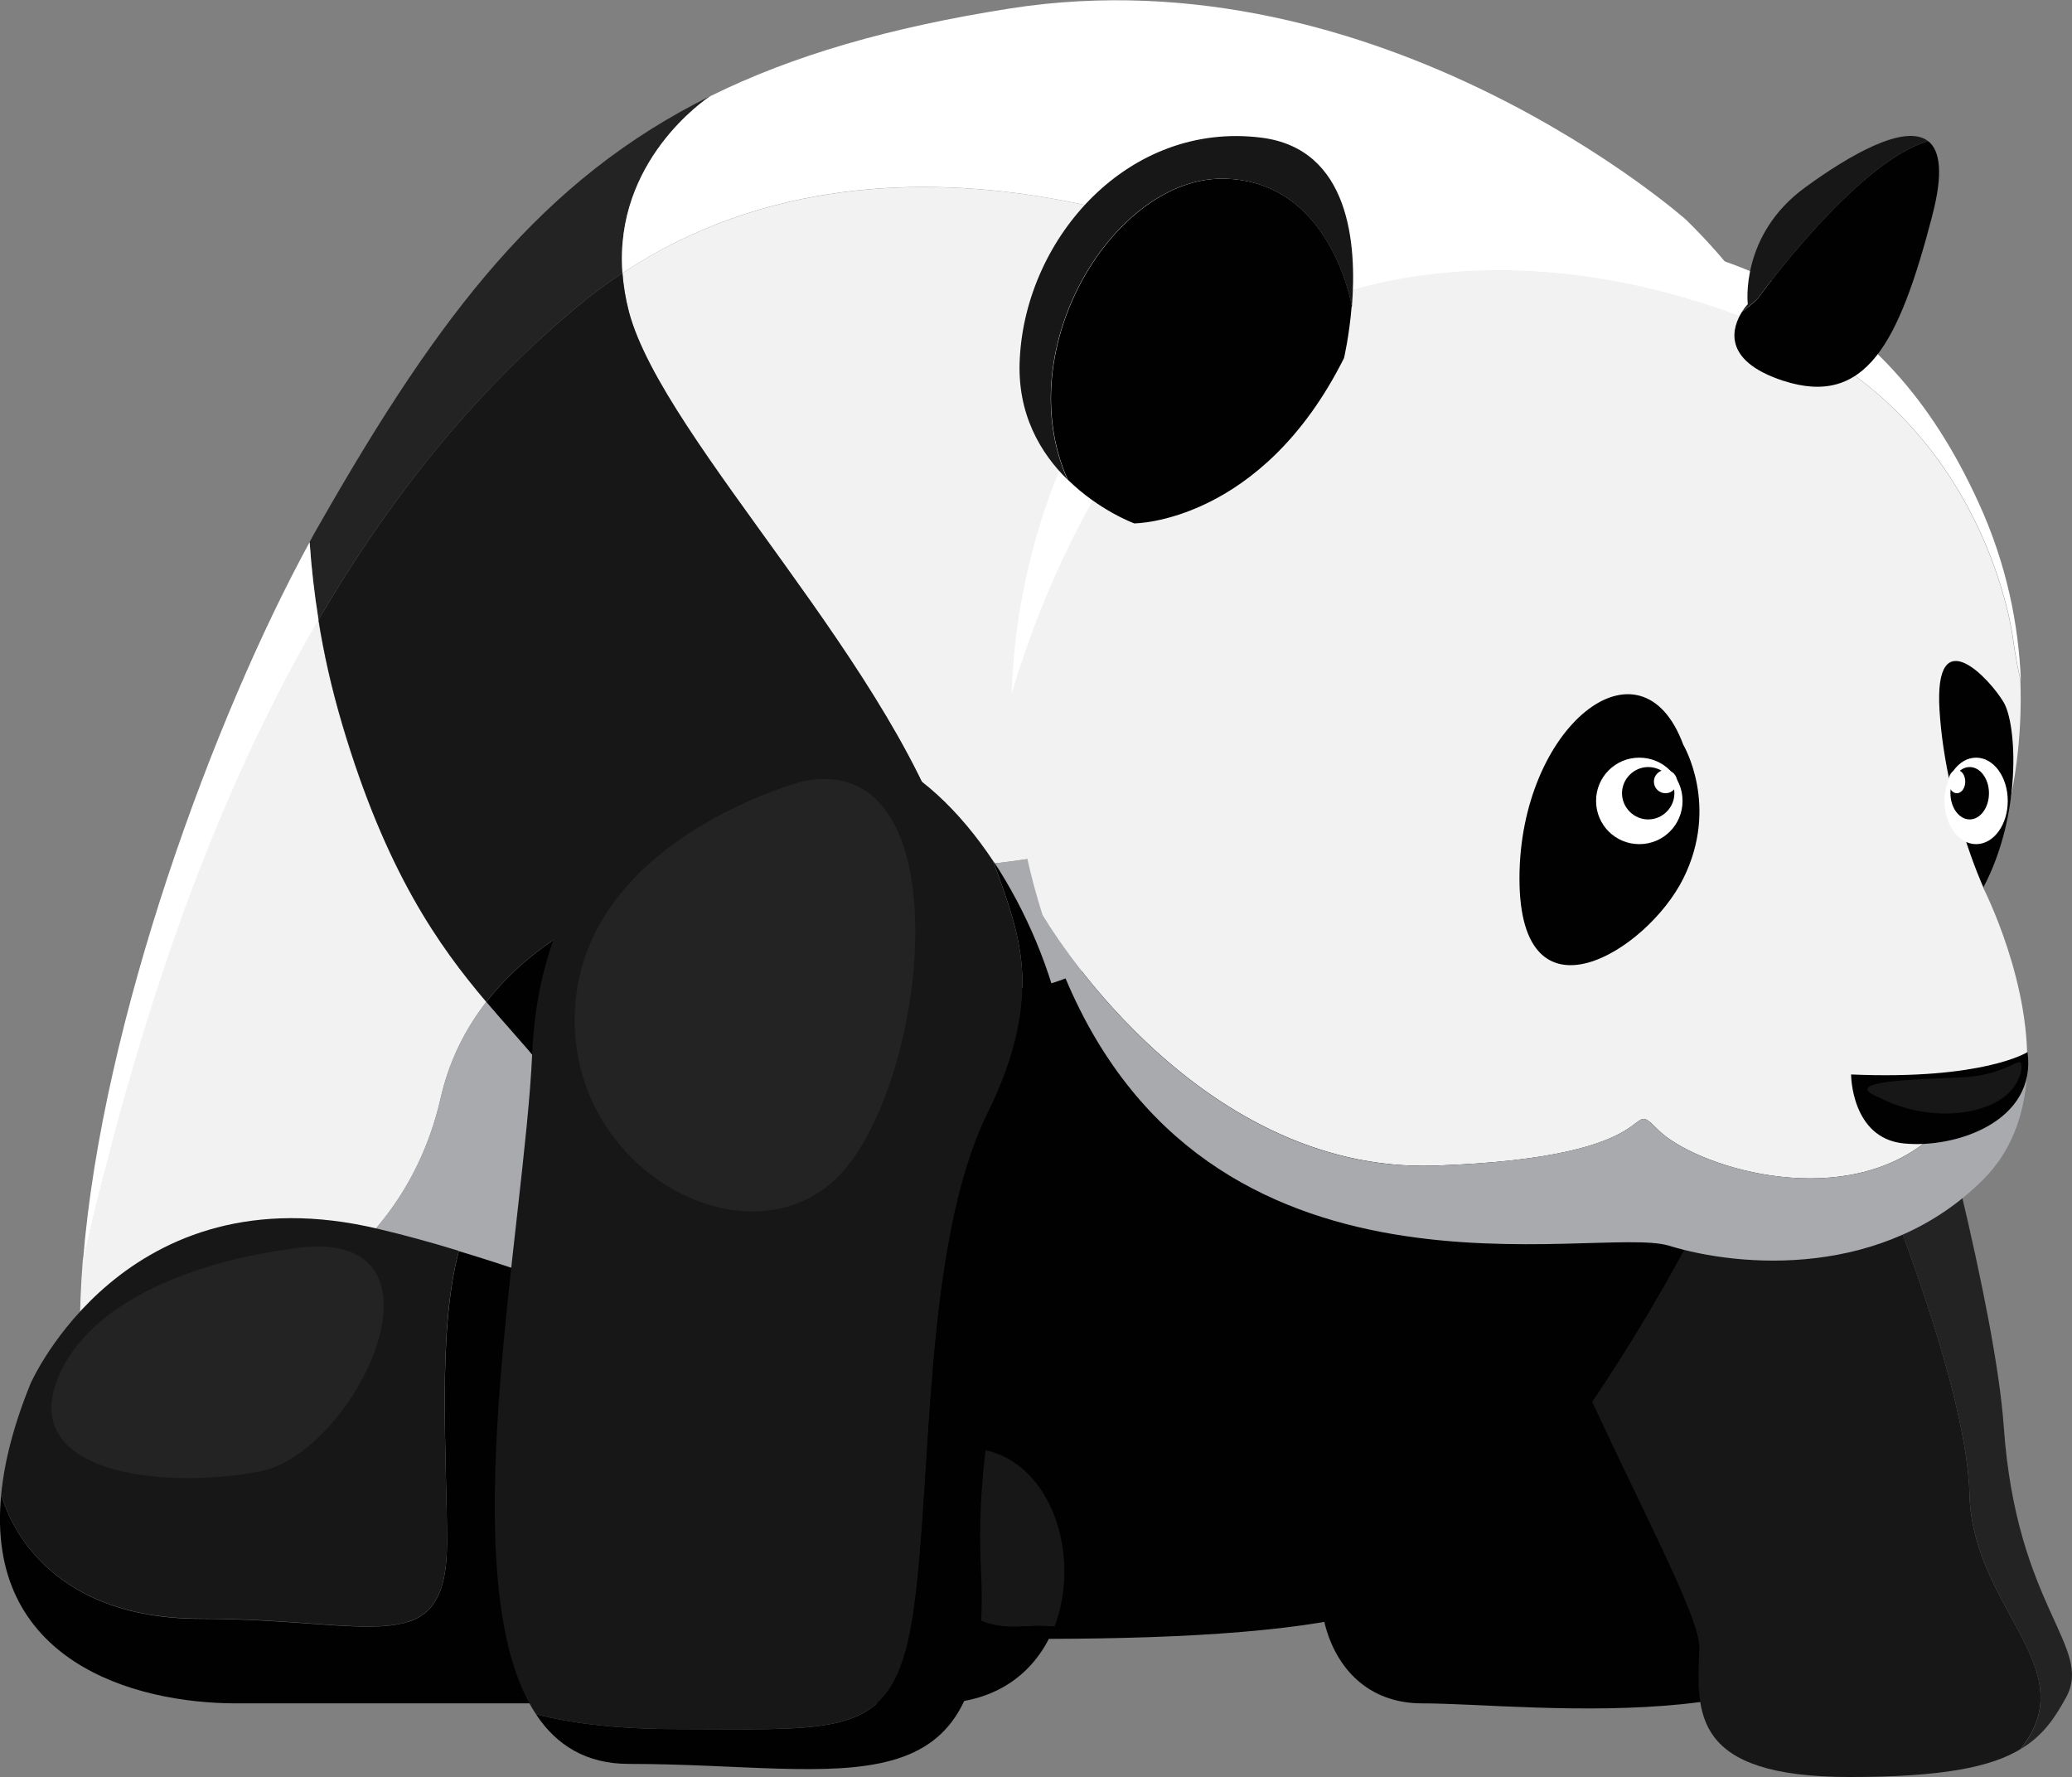 <?xml version="1.0" encoding="UTF-8"?>
<svg id="Layer_2" data-name="Layer 2" xmlns="http://www.w3.org/2000/svg" viewBox="0 0 83.85 71.92">
  <rect x="0" y="0" width="83.85" height="71.92" fill="#808080" stroke="none"/>
  <defs>
    <style>
      .cls-1 {
        fill: #171717;
      }

      .cls-1, .cls-2, .cls-3, .cls-4, .cls-5, .cls-6 {
        stroke-width: 0px;
      }

      .cls-2 {
        fill: #010101;
      }

      .cls-3 {
        fill: #232323;
      }

      .cls-4 {
        fill: #fff;
      }

      .cls-5 {
        fill: #a8aaad;
      }

      .cls-6 {
        fill: #f2f2f2;
      }
    </style>
  </defs>
  <g id="_100" data-name="100">
    <g>
      <path class="cls-2" d="m63.19,53.96s-6.07,3.81-8.44,6.49-1.61,8.48,2.8,8.48,17.47,1.78,18.97-5.13c1.51-6.92-.96-16.32-13.34-9.83Z"/>
      <path class="cls-1" d="m81.77,70.78h0c-1.22.74-3.2,1.13-6.92,1.13-6.41,0-6.19-2.6-6.08-5.2.11-2.6-10.82-19.37-9.93-30.23.89-10.87,13.15-14.8,16.01-4.79,0,0,.71,2.32,1.65,5.65-.53,1.82-.87,4.71-.93,8.95,0,0,4.02,9.48,4.13,14.15.11,4.68,4.69,7.06,2.07,10.33Z"/>
      <path class="cls-3" d="m83.61,68.69c-.47.86-.95,1.56-1.84,2.09,2.62-3.27-1.95-5.65-2.07-10.33-.11-4.67-4.13-14.15-4.13-14.15.06-4.24.4-7.13.93-8.95,1.73,6.12,4.25,15.65,4.59,20.39.51,7.32,3.64,8.9,2.52,10.95Z"/>
      <path class="cls-6" d="m19.68,40.54c-.86,1.11-1.51,2.4-1.85,3.9-1.82,7.97-9.71,9.62-9.71,9.62,0,0-3.01,3.38-3.35,7.46-1.4-2.63-1.75-6.34-1.42-10.52t0,0c1.89-8.25,4.7-17.64,9.53-25.92.22,1.39.54,2.8.96,4.22,1.77,5.98,3.93,8.99,5.83,11.24Z"/>
      <path class="cls-6" d="m74.79,21.39c-9.17-.19-20.35,9.15-23.12,11.59-.99.05-2.01.11-3.06.18,0,0-5.19,1.64-9.97,1.92-2.16-7.89-11.81-17.24-13.19-22.47-.14-.54-.23-1.07-.26-1.56,11.51-7.61,25.84-.37,25.84-.37,11.64,4.99,18.36,5.64,21.51,3.99,1.11,2.14,1.83,4.39,2.25,6.72Z"/>
      <path class="cls-1" d="m25.45,12.61c1.38,5.23,11.03,14.58,13.19,22.47-1.14.07-2.26.06-3.28-.07-4.3-.54-11.96.76-15.68,5.53-1.91-2.25-4.06-5.25-5.83-11.24-.42-1.42-.74-2.83-.96-4.22,2.75-4.71,6.15-9.07,10.42-12.63.62-.52,1.24-.98,1.88-1.4.04.5.12,1.02.26,1.56Z"/>
      <path class="cls-3" d="m25.19,11.05c-.64.42-1.27.89-1.88,1.4-4.27,3.57-7.67,7.92-10.42,12.63-.17-1.07-.29-2.12-.36-3.15.14-.26.28-.51.42-.75,4.84-8.49,9.01-13.94,15.81-17.3-.22.14-3.91,2.64-3.57,7.17Z"/>
      <path class="cls-4" d="m72.54,14.67c-3.15,1.65-9.87,1-21.51-3.99,0,0-14.34-7.25-25.84.37-.34-4.53,3.35-7.03,3.57-7.17,0,0,.01,0,.01,0,3.3-1.63,7.21-2.77,12.12-3.54,15.05-2.34,27.34,8.55,27.34,8.55,1.83,1.79,3.24,3.73,4.3,5.79Z"/>
      <path class="cls-4" d="m12.89,25.09c-4.83,8.28-7.63,17.67-9.53,25.92.78-9.72,5.29-21.97,9.17-29.07.07,1.04.19,2.09.36,3.15Z"/>
      <path class="cls-2" d="m74.17,35.09c-3.19,13.94-12.79,26.95-16.25,29.16-3.97,2.53-16.55,2.21-29.29,1.77-3.1-6.31-3.72-13.32-4.23-17.09-.56-4.15-2.47-5.73-4.72-8.38,3.71-4.77,11.38-6.07,15.68-5.53,1.02.13,2.14.14,3.28.07.18.66.31,1.31.38,1.94.87,8.25,12.01-3.46,12.01-3.46,0,0,.23-.21.64-.58,11.04-.54,18.14.29,22.5,2.1Z"/>
      <path class="cls-5" d="m51.67,32.98c-.42.37-.64.58-.64.58,0,0-11.14,11.71-12.01,3.46-.07-.64-.19-1.28-.38-1.94,4.78-.28,9.97-1.92,9.97-1.92,1.05-.07,2.07-.13,3.06-.18Z"/>
      <path class="cls-5" d="m28.63,66.02c-5.78-.2-11.6-.43-16.66-.43-3.56,0-5.86-1.53-7.2-4.06.34-4.07,3.35-7.46,3.35-7.46,0,0,7.88-1.66,9.71-9.62.34-1.5.99-2.8,1.85-3.9,2.25,2.65,4.16,4.23,4.72,8.38.51,3.77,1.13,10.79,4.23,17.09Z"/>
      <path class="cls-1" d="m18.57,50.62c-.89,3.26-.48,8.35-.48,11.76,0,4.91-2.97,3.12-9.97,3.12S.05,60.45.05,60.45c.13-1.3.5-2.78,1.19-4.47,0,0,3.82-8.7,14.07-6.25,1.1.26,2.19.56,3.26.89Z"/>
      <path class="cls-1" d="m42.67,65.82c-.41-.03-.84-.03-1.29,0-3.81.25-3.6-3.6-3.12-7.57.57.18,1.09.33,1.55.42,2.78.55,3.95,4.34,2.86,7.16Z"/>
      <path class="cls-2" d="m42.67,65.82c-.68,1.74-2.22,3.11-4.79,3.11H9.56c-4.17,0-10.18-1.73-9.51-8.47,0,0,1.08,5.05,8.07,5.05s9.97,1.78,9.97-3.12c0-3.4-.4-8.5.48-11.76,7.97,2.39,15.32,6.22,19.68,7.62-.49,3.97-.69,7.82,3.12,7.57.45-.03.89-.03,1.29,0Z"/>
      <path class="cls-3" d="m11.46,50.59s-7.01.78-8.99,4.89c-1.98,4.11,4.02,4.83,8.03,4.07,4.02-.77,8.48-10.4.96-8.96Z"/>
      <path class="cls-1" d="m39.96,45.06c-2.59,5.28-2.23,14.64-2.97,20-.74,5.35-2.68,4.91-9.67,4.91-2.48,0-4.31-.26-5.63-.6-3.49-5.27-.47-19.58-.15-26.78.39-8.94,6.97-11.2,6.97-11.2,4.84-3.27,9.02-.55,11.68,3.45,1.01,2.86,2.17,5.33-.23,10.23Z"/>
      <path class="cls-2" d="m39.7,63.57c.49,10.04-5.4,7.81-14.25,7.81-1.72,0-2.93-.75-3.76-2.01,1.32.34,3.15.6,5.63.6,6.99,0,8.92.45,9.67-4.91.74-5.35.39-14.72,2.97-20,2.4-4.89,1.24-7.37.23-10.23,1.39,2.09,2.36,4.52,2.8,6.65,1.28,6.2-3.78,12.05-3.29,22.09Z"/>
      <path class="cls-3" d="m32.44,31.63s-8.55,2.25-9.15,8.91c-.59,6.67,6.84,10.74,10.56,7.14,3.72-3.6,5.26-17.5-1.41-16.05Z"/>
      <path class="cls-6" d="m82.02,43.62c-1.26.53-2.77,1.59-4.21,2.68-3.57,2.7-9.26.87-10.71-.58s.78,1.12-9.04,1.45-15.87-10.14-15.87-10.14c-1.02-3.24-1.35-6.25-1.26-8.94,0,0,2.63-9.71,8.21-13.71,5.58-4,13.96-4.75,22.65-1.04,8.69,3.71,9.68,12.59,9.68,12.59,0,0,.1.76.29,1.58.19,4.89-1.51,8.4-1.51,8.4,0,0,2.05,3.98,1.76,7.72Z"/>
      <path class="cls-2" d="m80.26,35.9s-1.53-3.35-1.77-7.14,2.08-1.23,2.6-.33c.52.89.74,4.5-.82,7.47Z"/>
      <path class="cls-2" d="m68.12,30.14s1.47,2.46,0,5.41c-1.47,2.95-6.63,6.14-6.63,0s4.91-10.07,6.63-5.41Z"/>
      <path class="cls-5" d="m82.02,43.62c-.12,1.5-.61,2.96-1.76,4.11-4.02,4.02-9.82,3.57-12.72,2.68s-18.74,3.35-24.56-11.16c-.3-.75-.57-1.49-.79-2.22,0,0,6.05,10.48,15.87,10.14s7.59-2.9,9.04-1.45,7.15,3.28,10.71.58c1.43-1.09,2.95-2.14,4.21-2.68Z"/>
      <path class="cls-4" d="m81.77,27.51c-.19-.82-.29-1.58-.29-1.58,0,0-.99-8.88-9.68-12.59-8.7-3.71-17.07-2.97-22.65,1.04-5.58,4-8.21,13.71-8.21,13.71.26-8.42,4.54-13.82,4.54-13.82,4.25-6.02,12.08-5.35,12.08-5.35,12.32,0,18.7,3.12,22.49,11.38,1.18,2.56,1.64,5.03,1.73,7.22Z"/>
      <path class="cls-2" d="m54.7,12.39h0c-.1,1.21-.31,2.1-.31,2.1-3.35,6.69-8.49,6.69-8.49,6.69,0,0-1.42-.52-2.69-1.77h0c-2.37-5.34,1.9-12.22,6.28-12.18,4.38.04,5.22,5.16,5.22,5.16Z"/>
      <path class="cls-1" d="m54.7,12.39h0s-.84-5.12-5.22-5.16c-4.38-.04-8.65,6.84-6.28,12.18-1.08-1.06-2.06-2.66-1.93-4.92.26-4.91,4.42-9.59,9.77-8.92,3.6.45,3.87,4.34,3.67,6.83Z"/>
      <path class="cls-4" d="m68.09,32.41c0,.97-.78,1.75-1.75,1.75s-1.75-.78-1.75-1.75.78-1.75,1.75-1.75,1.75.78,1.75,1.75Z"/>
      <path class="cls-2" d="m67.76,32.1c0-.59-.48-1.06-1.06-1.06s-1.06.48-1.06,1.06.48,1.06,1.06,1.06,1.06-.48,1.06-1.06Z"/>
      <path class="cls-4" d="m67.87,31.63c0-.26-.21-.47-.47-.47s-.47.21-.47.47.21.47.47.47.47-.21.47-.47Z"/>
      <path class="cls-4" d="m78.69,32.41c0,.97.57,1.75,1.28,1.75s1.28-.78,1.28-1.75-.57-1.75-1.28-1.75-1.28.78-1.28,1.75Z"/>
      <path class="cls-2" d="m78.93,32.1c0-.59.35-1.06.78-1.06s.78.48.78,1.06-.35,1.06-.78,1.06-.78-.48-.78-1.06Z"/>
      <path class="cls-4" d="m78.85,31.63c0-.26.15-.47.34-.47s.34.21.34.47-.15.47-.34.47-.34-.21-.34-.47Z"/>
      <path class="cls-2" d="m82.04,42.58s-1.78,1.13-7.13.9c0,0,0,2.57,2.12,2.79,2.12.22,5.4-.9,5.02-3.69Z"/>
      <path class="cls-1" d="m76.11,44.44s1.57.89,3.53.54c1.96-.35,2.22-1.58,2.16-1.91-.06-.34-.64.45-2.43.53-1.78.08-5.1.13-3.26.84Z"/>
      <path class="cls-2" d="m78.19,8.75c-1.34,5.13-2.68,7.74-6.02,6.66-2.55-.83-2.05-2.2-1.67-2.8.2-.14.41-.31.62-.51,0,0,4-5.56,6.91-6.39.48.38.62,1.3.16,3.03Z"/>
      <path class="cls-1" d="m78.03,5.71c-2.9.83-6.91,6.39-6.91,6.39-.22.2-.43.37-.62.51.12-.19.23-.3.23-.3,0,0-.34-2.8,2.34-4.74,1.77-1.29,4.03-2.6,4.97-1.85Z"/>
    </g>
  </g>
</svg>